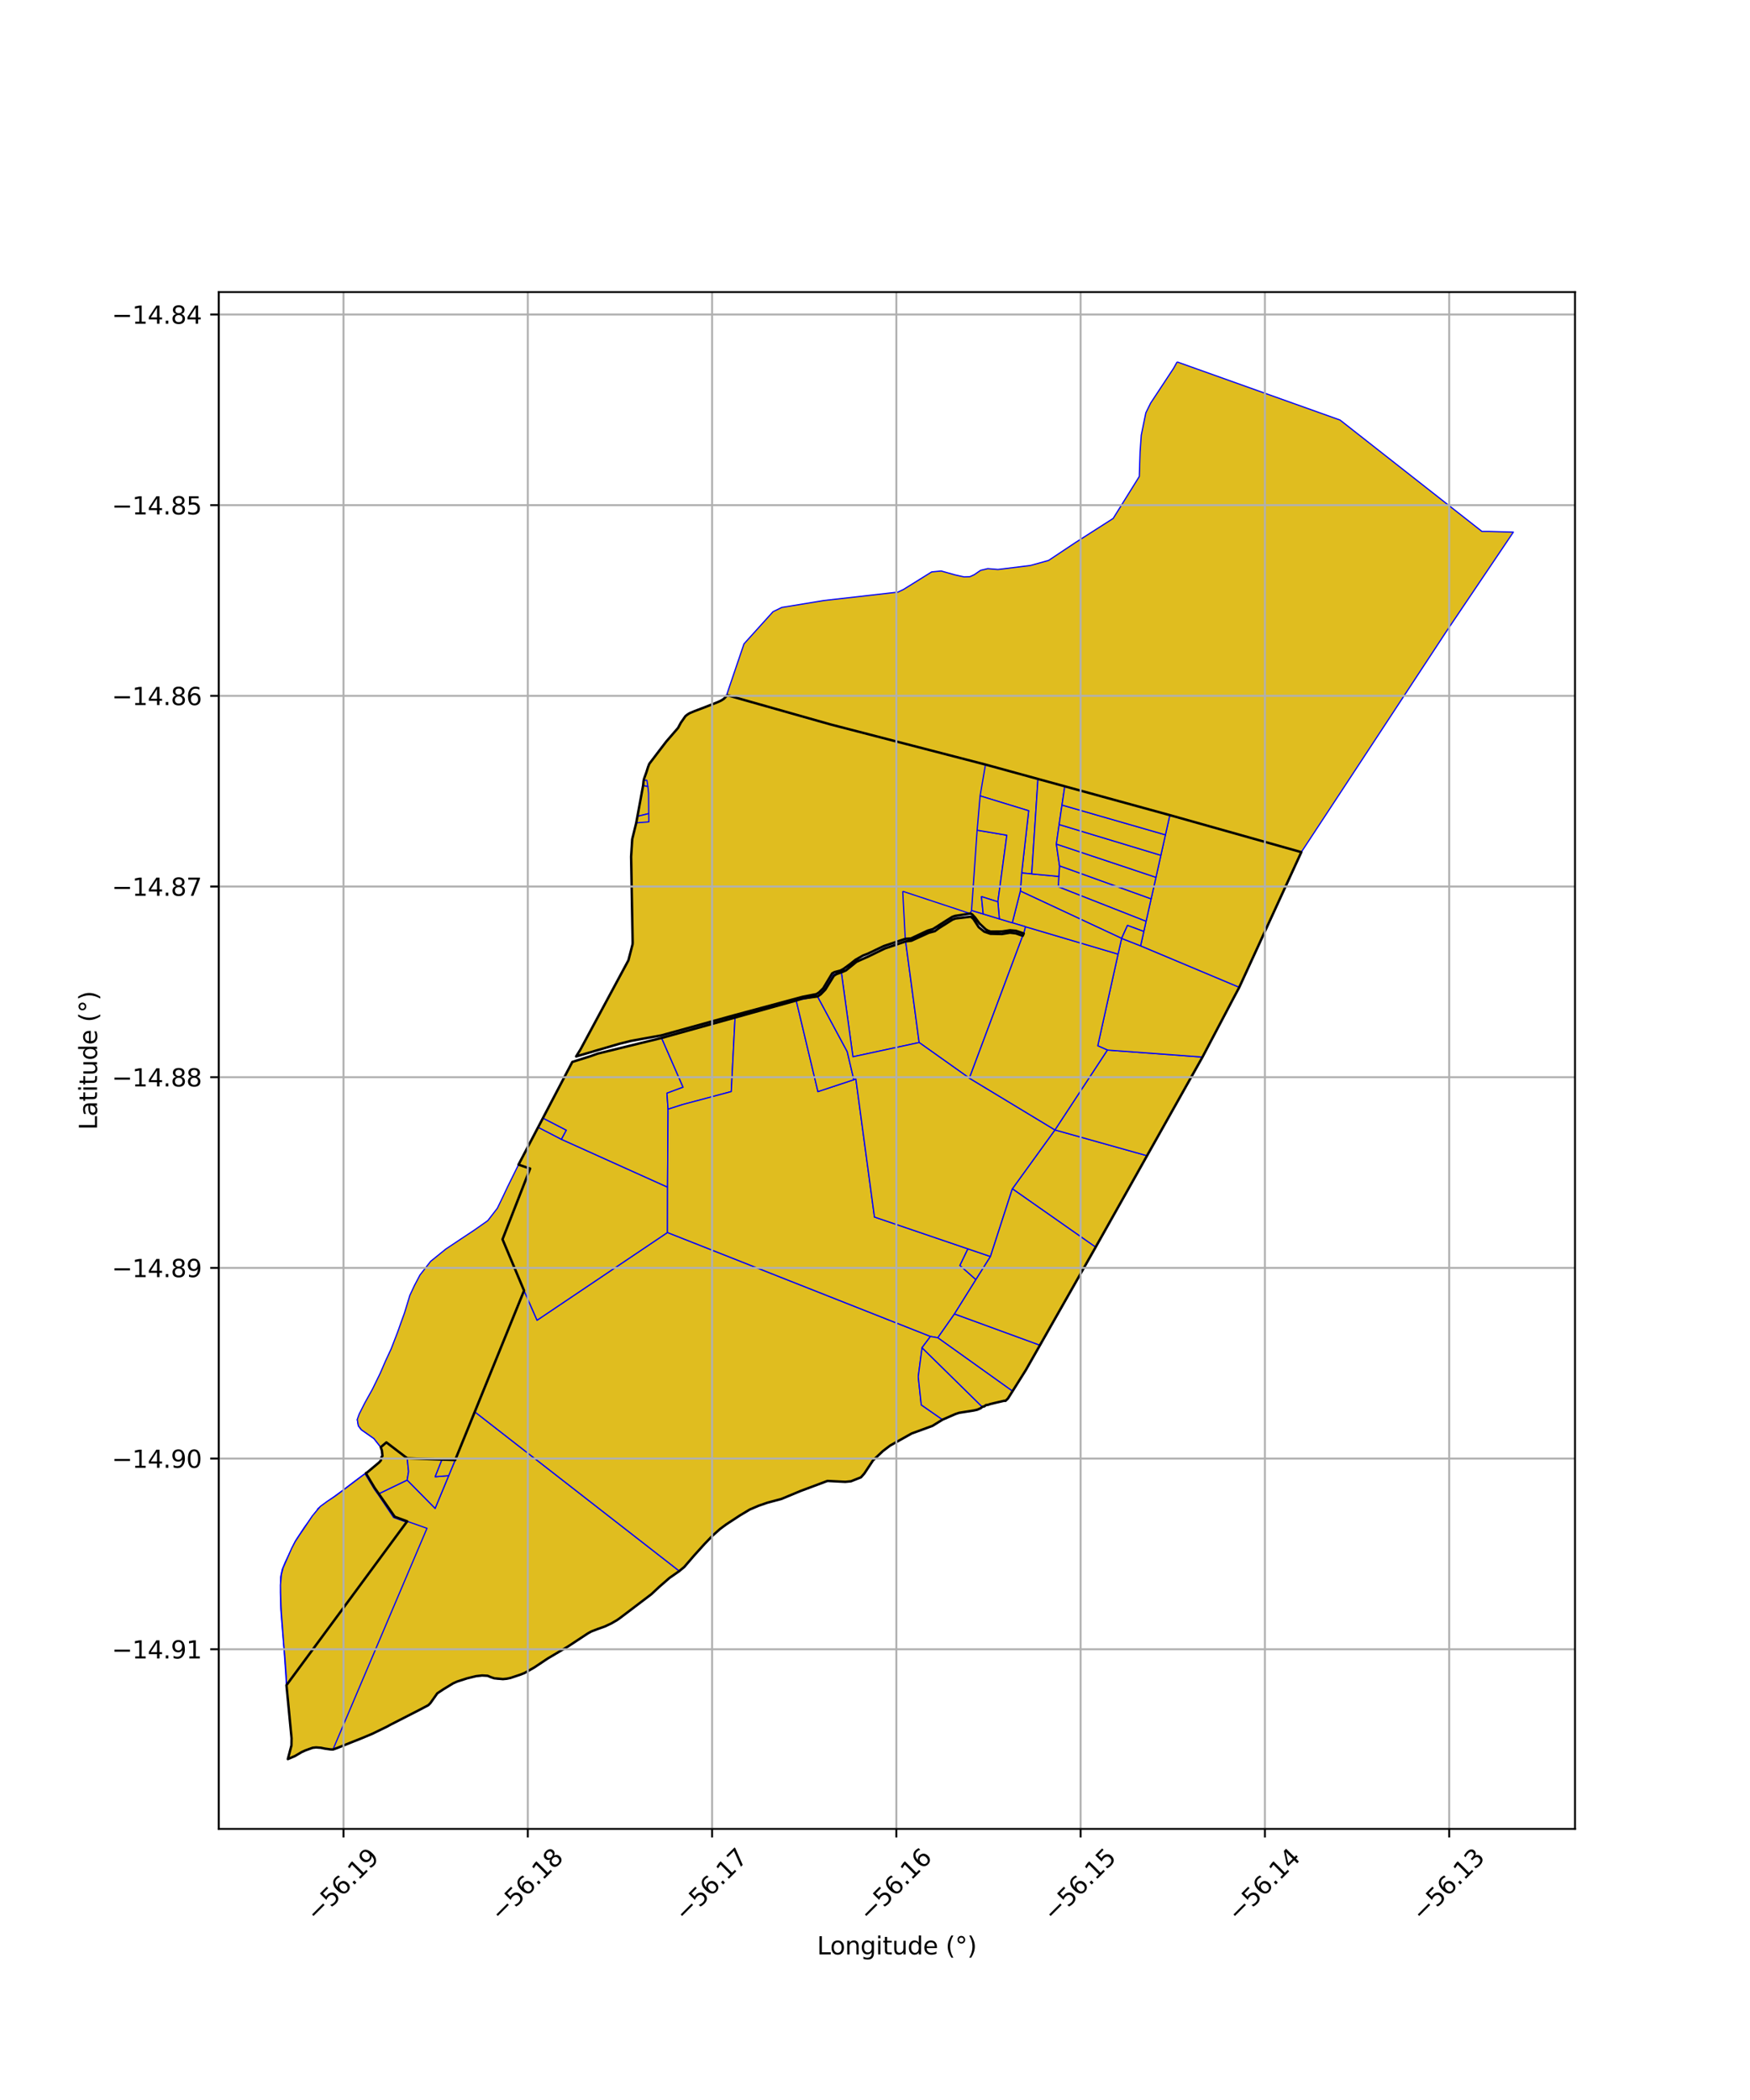<?xml version="1.0" encoding="utf-8" standalone="no"?>
<!DOCTYPE svg PUBLIC "-//W3C//DTD SVG 1.1//EN"
  "http://www.w3.org/Graphics/SVG/1.1/DTD/svg11.dtd">
<svg xmlns:xlink="http://www.w3.org/1999/xlink" width="720pt" height="864pt" viewBox="0 0 720 864" xmlns="http://www.w3.org/2000/svg" version="1.1">
 <defs>
  <style type="text/css">*{stroke-linejoin: round; stroke-linecap: butt}</style>
 </defs>
 <g id="figure_1">
  <g id="patch_1">
   <path d="M 0 864 
L 720 864 
L 720 0 
L 0 0 
z
" style="fill: #ffffff"/>
  </g>
  <g id="axes_1">
   <g id="patch_2">
    <path d="M 90 752.477 
L 648 752.477 
L 648 120.163 
L 90 120.163 
z
" style="fill: #ffffff"/>
   </g>
   <g id="PatchCollection_1">
    <path d="M 299.982 308.466 
L 298.994 337.155 
L 302.014 405.881 
L 270.891 407.254 
L 271.691 419.652 
L 272.077 425.988 
L 268.983 420.575 
L 259.413 423.077 
L 257.236 423.666 
L 257.303 426.394 
L 254.641 429.495 
L 237.035 434.651 
L 238.84 431.737 
L 258.249 395.853 
L 258.548 395.094 
L 260.233 388.59 
L 260.292 387.897 
L 259.66 352.452 
L 260.11 345.265 
L 267.033 344.071 
L 266.942 338.157 
L 266.89 334.736 
L 266.831 326.394 
L 266.549 323.635 
L 266.123 320.88 
L 266.003 320.296 
L 266.016 319.926 
L 299.982 308.466 
" clip-path="url(#p83b609014e)" style="fill: #e0bd1f; stroke: #0000ff; stroke-width: 0.5"/>
    <path d="M 259.413 423.077 
L 259.596 424.162 
L 259.565 428.261 
L 254.641 429.495 
L 257.303 426.394 
L 257.236 423.666 
L 259.413 423.077 
" clip-path="url(#p83b609014e)" style="fill: #e0bd1f; stroke: #0000ff; stroke-width: 0.5"/>
    <path d="M 268.983 420.575 
L 272.077 425.988 
L 259.565 428.261 
L 259.596 424.162 
L 259.413 423.077 
L 268.983 420.575 
" clip-path="url(#p83b609014e)" style="fill: #e0bd1f; stroke: #0000ff; stroke-width: 0.5"/>
    <path d="M 302.014 405.881 
L 302.389 417.612 
L 272.077 425.988 
L 271.691 419.652 
L 270.891 407.254 
L 302.014 405.881 
" clip-path="url(#p83b609014e)" style="fill: #e0bd1f; stroke: #0000ff; stroke-width: 0.5"/>
    <path d="M 343.067 356.872 
L 355.092 393.122 
L 351.954 394.896 
L 349.682 396.709 
L 347.064 398.614 
L 345.785 399.315 
L 343.376 399.939 
L 342.386 400.47 
L 338.722 406.563 
L 337.043 408.254 
L 335.912 409.004 
L 330.131 410.137 
L 319.803 362.81 
L 343.067 356.872 
" clip-path="url(#p83b609014e)" style="fill: #e0bd1f; stroke: #0000ff; stroke-width: 0.5"/>
    <path d="M 343.067 356.872 
L 371.414 366.704 
L 372.448 386.277 
L 364.975 388.707 
L 363.583 389.25 
L 356.92 392.429 
L 355.092 393.122 
L 343.067 356.872 
" clip-path="url(#p83b609014e)" style="fill: #e0bd1f; stroke: #0000ff; stroke-width: 0.5"/>
    <path d="M 341.782 298.073 
L 405.451 314.561 
L 403.244 327.453 
L 402.022 341.567 
L 399.723 374.584 
L 399.158 375.868 
L 371.414 366.704 
L 343.067 356.872 
L 341.782 298.073 
" clip-path="url(#p83b609014e)" style="fill: #e0bd1f; stroke: #0000ff; stroke-width: 0.5"/>
    <path d="M 335.731 296.441 
L 341.782 298.073 
L 343.067 356.872 
L 319.803 362.81 
L 298.994 337.155 
L 299.982 308.466 
L 335.731 296.441 
" clip-path="url(#p83b609014e)" style="fill: #e0bd1f; stroke: #0000ff; stroke-width: 0.5"/>
    <path d="M 266.942 338.157 
L 267.033 344.071 
L 260.11 345.265 
L 261.762 338.549 
L 266.942 338.157 
" clip-path="url(#p83b609014e)" style="fill: #e0bd1f; stroke: #0000ff; stroke-width: 0.5"/>
    <path d="M 266.016 319.926 
L 266.003 320.296 
L 266.123 320.88 
L 264.784 321.268 
L 265.011 320.31 
L 266.016 319.926 
" clip-path="url(#p83b609014e)" style="fill: #e0bd1f; stroke: #0000ff; stroke-width: 0.5"/>
    <path d="M 298.95 285.955 
L 335.731 296.441 
L 299.982 308.466 
L 266.016 319.926 
L 265.011 320.31 
L 265.54 318.963 
L 265.921 317.806 
L 266.273 316.677 
L 266.624 315.576 
L 267.149 314.241 
L 267.53 313.733 
L 268.282 312.741 
L 269.072 311.676 
L 269.769 310.636 
L 270.459 309.712 
L 271.173 308.753 
L 271.881 307.842 
L 272.633 306.884 
L 273.376 305.96 
L 274.113 305.103 
L 274.874 304.249 
L 275.676 303.353 
L 276.516 302.434 
L 277.333 301.516 
L 278.144 300.584 
L 278.974 299.481 
L 279.576 298.315 
L 280.13 297.326 
L 280.777 296.336 
L 281.419 295.347 
L 281.826 294.848 
L 282.017 294.626 
L 282.811 293.998 
L 283.696 293.447 
L 284.654 293 
L 285.686 292.601 
L 286.8 292.2 
L 287.834 291.793 
L 288.94 291.381 
L 289.976 290.987 
L 291.09 290.54 
L 292.2 290.124 
L 293.255 289.686 
L 294.316 289.287 
L 295.456 288.807 
L 296.681 288.232 
L 297.789 287.535 
L 298.811 286.465 
L 298.95 285.955 
" clip-path="url(#p83b609014e)" style="fill: #e0bd1f; stroke: #0000ff; stroke-width: 0.5"/>
    <path d="M 150.511 606.099 
L 154.055 612.031 
L 155.814 614.589 
L 162.404 624.03 
L 167.526 625.917 
L 117.857 693.325 
L 117.497 687.657 
L 116.941 679.581 
L 116.147 669.888 
L 115.547 662.056 
L 115.364 655.102 
L 115.465 648.818 
L 116.151 645.632 
L 117.413 642.644 
L 121.614 633.895 
L 125.272 628.318 
L 130.502 621.29 
L 130.818 620.658 
L 137.523 615.751 
L 141.044 613.171 
L 145.754 609.564 
L 149.022 607.124 
L 150.511 606.099 
" clip-path="url(#p83b609014e)" style="fill: #e0bd1f; stroke: #0000ff; stroke-width: 0.5"/>
    <path d="M 167.526 625.917 
L 175.674 628.793 
L 136.999 719.789 
L 135.918 719.748 
L 134.371 719.541 
L 133.593 719.416 
L 132.008 719.083 
L 130.032 718.939 
L 128.613 719.094 
L 127.515 719.482 
L 125.624 720.173 
L 124.548 720.722 
L 124.118 720.859 
L 121.319 722.504 
L 118.426 723.736 
L 119.913 718.089 
L 119.959 715.16 
L 117.857 693.325 
L 167.273 626.27 
L 167.526 625.917 
" clip-path="url(#p83b609014e)" style="fill: #e0bd1f; stroke: #0000ff; stroke-width: 0.5"/>
    <path d="M 298.95 285.955 
L 335.731 296.441 
L 341.782 298.073 
L 405.451 314.561 
L 427.048 320.484 
L 438.069 323.576 
L 481.299 335.37 
L 535.401 350.596 
L 509.876 406.202 
L 507.778 410.135 
L 494.74 434.906 
L 471.938 475.501 
L 450.779 513.125 
L 427.943 553.485 
L 422.086 563.634 
L 416.562 572.361 
L 414.713 575.371 
L 413.688 576.358 
L 413.199 576.308 
L 411.481 576.735 
L 409.726 577.112 
L 408.147 577.43 
L 407.264 577.713 
L 406.546 577.986 
L 405.598 578.11 
L 405.095 578.568 
L 404.128 578.829 
L 403.484 579.381 
L 402.38 579.899 
L 402.048 580.006 
L 400.67 580.311 
L 398.166 580.664 
L 394.59 581.276 
L 393.028 581.797 
L 391.082 582.619 
L 389.355 583.421 
L 387.79 584.092 
L 385.796 585.26 
L 384.469 586.145 
L 383.614 586.661 
L 379.366 588.254 
L 375.465 589.623 
L 375.105 589.769 
L 367.058 594.186 
L 366.22 594.752 
L 363.286 596.975 
L 359.18 600.85 
L 357.067 604.088 
L 355.608 606.254 
L 354.342 607.732 
L 354.222 607.817 
L 350.583 609.325 
L 350.111 609.442 
L 347.763 609.671 
L 340.43 609.298 
L 333.952 611.715 
L 329.211 613.5 
L 323.931 615.655 
L 321.505 616.712 
L 318.104 617.664 
L 315.728 618.255 
L 312.053 619.527 
L 308.467 621.068 
L 304.406 623.509 
L 298.798 627.181 
L 296.277 629.037 
L 293.156 631.827 
L 289.835 635.272 
L 285.564 640.001 
L 281.838 644.444 
L 281.505 644.717 
L 279.492 646.379 
L 275.468 649.193 
L 271.239 652.867 
L 268.046 655.861 
L 263.659 659.228 
L 262.562 660.027 
L 261.227 661.119 
L 259.31 662.599 
L 257.735 663.758 
L 256.408 664.758 
L 255.151 665.654 
L 253.931 666.521 
L 252.369 667.487 
L 251.503 667.931 
L 250.21 668.548 
L 248.864 669.171 
L 247.346 669.764 
L 245.855 670.245 
L 244.397 670.786 
L 243.29 671.235 
L 242.567 671.614 
L 241.862 672.028 
L 240.411 673.004 
L 239.823 673.429 
L 238.953 673.985 
L 237.728 674.807 
L 236.746 675.46 
L 235.023 676.554 
L 233.688 677.411 
L 232.612 678.045 
L 230.95 678.993 
L 229.129 680.152 
L 227.187 681.268 
L 225.323 682.364 
L 221.654 684.835 
L 219.871 686.014 
L 217.832 687.167 
L 215.787 688.328 
L 214.917 688.614 
L 214.134 688.984 
L 211.935 689.762 
L 210.071 690.344 
L 208.507 690.675 
L 206.904 690.828 
L 205.56 690.732 
L 204.76 690.745 
L 203.362 690.501 
L 201.934 690.024 
L 200.622 689.464 
L 199.339 689.335 
L 198.356 689.337 
L 195.849 689.623 
L 194.207 689.984 
L 192.193 690.514 
L 190.117 691.129 
L 188.057 691.843 
L 186.454 692.562 
L 183.953 694.162 
L 182.417 695.023 
L 181.25 695.753 
L 179.915 696.688 
L 179.178 697.747 
L 178.325 698.902 
L 177.409 700.105 
L 177.081 700.699 
L 176.236 701.554 
L 174.138 702.72 
L 172.216 703.681 
L 169.183 705.21 
L 165.651 707.047 
L 162.006 708.908 
L 160.544 709.652 
L 159.358 710.318 
L 157.347 711.316 
L 153.693 713.103 
L 153.203 713.321 
L 151.743 713.951 
L 149.791 714.77 
L 149.29 714.967 
L 145.158 716.577 
L 143.534 717.198 
L 141.308 718.078 
L 138.711 719.19 
L 137.904 719.528 
L 136.999 719.789 
L 135.918 719.748 
L 134.371 719.541 
L 133.593 719.416 
L 132.008 719.083 
L 130.032 718.939 
L 128.613 719.094 
L 127.515 719.482 
L 125.624 720.173 
L 124.548 720.722 
L 124.118 720.859 
L 121.319 722.504 
L 118.426 723.736 
L 119.913 718.089 
L 119.959 715.16 
L 117.857 693.325 
L 167.273 626.27 
L 167.526 625.917 
L 162.404 624.03 
L 155.814 614.589 
L 154.055 612.031 
L 150.511 606.099 
L 151.103 605.764 
L 152.259 604.818 
L 152.796 604.448 
L 153.333 604.001 
L 154.957 602.682 
L 156.006 601.658 
L 156.686 600.869 
L 156.989 599.381 
L 157.368 599.045 
L 157.103 596.757 
L 156.656 595.419 
L 158.967 593.441 
L 167.53 599.976 
L 181.863 600.508 
L 187.267 600.693 
L 215.612 530.99 
L 206.75 509.893 
L 218.1 480.793 
L 213.334 479.169 
L 221.4 463.782 
L 223.44 460.04 
L 235.468 436.913 
L 243.012 434.531 
L 245.891 433.494 
L 272.201 427.052 
L 302.42 418.68 
L 327.594 411.643 
L 330.275 410.767 
L 336.388 409.963 
L 337.681 409.085 
L 339.566 407.154 
L 343.096 401.447 
L 344.13 400.782 
L 346.156 400.061 
L 348.026 399.267 
L 350.244 397.518 
L 352.419 395.694 
L 357.505 393.419 
L 363.99 390.259 
L 365.717 389.677 
L 372.608 387.33 
L 374.985 387.036 
L 382.154 383.765 
L 384.61 383.113 
L 386.301 381.878 
L 391.907 378.345 
L 393.129 377.892 
L 399.426 377.151 
L 400.487 378.082 
L 402.673 381.47 
L 404.946 383.301 
L 407.473 384.177 
L 412.176 384.288 
L 415.528 383.743 
L 417.914 384.009 
L 420.779 385.003 
L 421.196 384.053 
L 417.982 382.961 
L 415.53 382.752 
L 412.283 383.235 
L 407.549 383.283 
L 406.403 382.86 
L 405.554 382.364 
L 403.006 379.977 
L 401.241 377.576 
L 399.94 376.16 
L 399.19 375.876 
L 392.922 376.829 
L 391.772 377.232 
L 389.31 378.764 
L 385.562 381.231 
L 383.868 382.233 
L 381.636 382.902 
L 374.815 386.099 
L 372.448 386.277 
L 364.975 388.707 
L 363.583 389.25 
L 356.92 392.429 
L 355.092 393.122 
L 351.954 394.896 
L 349.682 396.709 
L 347.064 398.614 
L 345.785 399.315 
L 343.376 399.939 
L 342.386 400.47 
L 338.722 406.563 
L 337.043 408.254 
L 335.912 409.004 
L 330.131 410.137 
L 302.389 417.612 
L 272.077 425.988 
L 259.565 428.261 
L 254.641 429.495 
L 237.035 434.651 
L 238.84 431.737 
L 258.249 395.853 
L 258.548 395.094 
L 260.233 388.59 
L 260.292 387.897 
L 259.66 352.452 
L 260.11 345.265 
L 261.762 338.549 
L 262.256 335.882 
L 264.594 323.158 
L 264.784 321.268 
L 265.011 320.31 
L 265.54 318.963 
L 265.921 317.806 
L 266.273 316.677 
L 266.624 315.576 
L 267.149 314.241 
L 267.53 313.733 
L 268.282 312.741 
L 269.072 311.676 
L 269.769 310.636 
L 270.459 309.712 
L 271.173 308.753 
L 271.881 307.842 
L 272.633 306.884 
L 273.376 305.96 
L 274.113 305.103 
L 274.874 304.249 
L 275.676 303.353 
L 276.516 302.434 
L 277.333 301.516 
L 278.144 300.584 
L 278.974 299.481 
L 279.576 298.315 
L 280.13 297.326 
L 280.777 296.336 
L 281.419 295.347 
L 281.826 294.848 
L 282.017 294.626 
L 282.811 293.998 
L 283.696 293.447 
L 284.654 293 
L 285.686 292.601 
L 286.8 292.2 
L 287.834 291.793 
L 288.94 291.381 
L 289.976 290.987 
L 291.09 290.54 
L 292.2 290.124 
L 293.255 289.686 
L 294.316 289.287 
L 295.456 288.807 
L 296.681 288.232 
L 297.789 287.535 
L 298.811 286.465 
L 298.95 285.955 
" clip-path="url(#p83b609014e)" style="fill: #e0bd1f; stroke: #0000ff; stroke-width: 0.5"/>
    <path d="M 150.187 606.339 
L 154.039 612.75 
L 155.603 614.927 
L 161.938 624.352 
L 167.273 626.27 
L 117.857 693.325 
L 117.771 689.651 
L 117.242 682.216 
L 116.73 676.325 
L 116.113 668.093 
L 115.812 664.32 
L 115.608 660.57 
L 115.467 655.837 
L 115.395 652.082 
L 115.783 647.765 
L 116.469 645.078 
L 118.849 639.646 
L 120.018 636.978 
L 121.357 634.437 
L 122.96 631.951 
L 125.607 628.05 
L 128.507 623.683 
L 131.786 619.787 
L 134.634 617.695 
L 137.742 615.659 
L 140.152 613.886 
L 148.049 607.915 
L 150.187 606.339 
" clip-path="url(#p83b609014e)" style="fill: #e0bd1f; stroke: #0000ff; stroke-width: 0.5"/>
    <path d="M 195.458 580.958 
L 279.492 646.379 
L 275.468 649.193 
L 271.239 652.867 
L 268.046 655.861 
L 263.659 659.228 
L 262.562 660.027 
L 261.227 661.119 
L 259.31 662.599 
L 257.735 663.758 
L 256.408 664.758 
L 255.151 665.654 
L 253.931 666.521 
L 252.369 667.487 
L 251.503 667.931 
L 250.21 668.548 
L 248.864 669.171 
L 247.346 669.764 
L 245.855 670.245 
L 244.397 670.786 
L 243.29 671.235 
L 242.567 671.614 
L 241.862 672.028 
L 240.411 673.004 
L 239.823 673.429 
L 238.953 673.985 
L 237.728 674.807 
L 236.746 675.46 
L 235.023 676.554 
L 233.688 677.411 
L 232.612 678.045 
L 230.95 678.993 
L 229.129 680.152 
L 227.187 681.268 
L 225.323 682.364 
L 221.654 684.835 
L 219.871 686.014 
L 217.832 687.167 
L 215.787 688.328 
L 214.917 688.614 
L 214.134 688.984 
L 211.935 689.762 
L 210.071 690.344 
L 208.507 690.675 
L 206.904 690.828 
L 205.56 690.732 
L 204.76 690.745 
L 203.362 690.501 
L 201.934 690.024 
L 200.622 689.464 
L 199.339 689.335 
L 198.356 689.337 
L 195.849 689.623 
L 194.207 689.984 
L 192.193 690.514 
L 190.117 691.129 
L 188.057 691.843 
L 186.454 692.562 
L 183.953 694.162 
L 182.417 695.023 
L 181.25 695.753 
L 179.915 696.688 
L 179.178 697.747 
L 178.325 698.902 
L 177.409 700.105 
L 177.081 700.699 
L 176.236 701.554 
L 174.138 702.72 
L 172.216 703.681 
L 169.183 705.21 
L 165.651 707.047 
L 162.006 708.908 
L 160.544 709.652 
L 159.358 710.318 
L 157.347 711.316 
L 153.693 713.103 
L 153.203 713.321 
L 151.743 713.951 
L 149.791 714.77 
L 149.29 714.967 
L 145.158 716.577 
L 143.534 717.198 
L 141.308 718.078 
L 138.711 719.19 
L 137.904 719.528 
L 136.999 719.789 
L 175.674 628.793 
L 167.526 625.917 
L 162.404 624.03 
L 155.814 614.589 
L 167.519 608.937 
L 179.024 620.593 
L 184.607 607.117 
L 187.267 600.693 
L 195.458 580.958 
" clip-path="url(#p83b609014e)" style="fill: #e0bd1f; stroke: #0000ff; stroke-width: 0.5"/>
    <path d="M 147.005 583.981 
L 155.818 591.024 
L 158.967 593.441 
L 156.656 595.419 
L 153.851 591.865 
L 148.67 588.23 
L 147.443 586.624 
L 146.99 584.024 
L 147.005 583.981 
" clip-path="url(#p83b609014e)" style="fill: #e0bd1f; stroke: #0000ff; stroke-width: 0.5"/>
    <path d="M 213.334 479.169 
L 218.1 480.793 
L 206.75 509.893 
L 215.612 530.99 
L 187.267 600.693 
L 181.863 600.508 
L 167.53 599.976 
L 158.967 593.441 
L 156.656 595.419 
L 153.851 591.865 
L 148.67 588.23 
L 147.443 586.624 
L 146.99 584.024 
L 147.306 583.074 
L 147.792 581.751 
L 150.1 577.19 
L 153.238 571.535 
L 156.397 565.063 
L 158.607 559.964 
L 160.942 554.932 
L 163.596 548.061 
L 165.049 543.952 
L 166.424 540.177 
L 168.633 532.914 
L 170.529 528.859 
L 172.788 524.57 
L 177.171 518.95 
L 183.413 513.892 
L 189.519 509.823 
L 195.121 506.108 
L 200.683 502.207 
L 204.623 497.106 
L 207.001 492.183 
L 208.909 488.143 
L 213.334 479.169 
" clip-path="url(#p83b609014e)" style="fill: #e0bd1f; stroke: #0000ff; stroke-width: 0.5"/>
    <path d="M 158.967 593.441 
L 167.53 599.976 
L 168.101 605.459 
L 167.519 608.937 
L 155.814 614.589 
L 154.055 612.031 
L 150.511 606.099 
L 151.103 605.764 
L 151.56 605.345 
L 152.259 604.818 
L 152.796 604.448 
L 153.333 604.001 
L 154.957 602.682 
L 156.006 601.658 
L 156.686 600.869 
L 156.989 599.381 
L 157.368 599.045 
L 157.103 596.757 
L 156.656 595.419 
L 158.967 593.441 
" clip-path="url(#p83b609014e)" style="fill: #e0bd1f; stroke: #0000ff; stroke-width: 0.5"/>
    <path d="M 167.53 599.976 
L 181.863 600.508 
L 179.05 607.575 
L 184.607 607.117 
L 179.024 620.593 
L 167.519 608.937 
L 168.101 605.459 
L 167.53 599.976 
" clip-path="url(#p83b609014e)" style="fill: #e0bd1f; stroke: #0000ff; stroke-width: 0.5"/>
    <path d="M 181.863 600.508 
L 187.267 600.693 
L 184.607 607.117 
L 179.05 607.575 
L 181.863 600.508 
" clip-path="url(#p83b609014e)" style="fill: #e0bd1f; stroke: #0000ff; stroke-width: 0.5"/>
    <path d="M 266.123 320.88 
L 266.549 323.635 
L 264.594 323.158 
L 264.784 321.268 
L 266.123 320.88 
" clip-path="url(#p83b609014e)" style="fill: #e0bd1f; stroke: #0000ff; stroke-width: 0.5"/>
    <path d="M 264.594 323.158 
L 266.549 323.635 
L 266.831 326.394 
L 266.89 334.736 
L 262.256 335.882 
L 264.594 323.158 
" clip-path="url(#p83b609014e)" style="fill: #e0bd1f; stroke: #0000ff; stroke-width: 0.5"/>
    <path d="M 266.89 334.736 
L 266.942 338.157 
L 261.762 338.549 
L 262.256 335.882 
L 266.89 334.736 
" clip-path="url(#p83b609014e)" style="fill: #e0bd1f; stroke: #0000ff; stroke-width: 0.5"/>
    <path d="M 274.608 507.089 
L 382.824 549.851 
L 379.353 554.483 
L 377.799 566.432 
L 379.035 578.012 
L 387.79 584.092 
L 385.796 585.26 
L 384.469 586.145 
L 383.614 586.661 
L 379.366 588.254 
L 375.465 589.623 
L 375.105 589.769 
L 367.058 594.186 
L 366.22 594.752 
L 363.286 596.975 
L 359.18 600.85 
L 357.067 604.088 
L 355.608 606.254 
L 354.342 607.732 
L 354.222 607.817 
L 350.583 609.325 
L 350.111 609.442 
L 347.763 609.671 
L 340.43 609.298 
L 333.952 611.715 
L 329.211 613.5 
L 323.931 615.655 
L 321.505 616.712 
L 318.104 617.664 
L 315.728 618.255 
L 312.053 619.527 
L 308.467 621.068 
L 304.406 623.509 
L 298.798 627.181 
L 296.277 629.037 
L 293.156 631.827 
L 289.835 635.272 
L 285.564 640.001 
L 281.838 644.444 
L 281.505 644.717 
L 279.492 646.379 
L 195.458 580.958 
L 215.612 530.99 
L 220.962 543.18 
L 274.608 507.089 
" clip-path="url(#p83b609014e)" style="fill: #e0bd1f; stroke: #0000ff; stroke-width: 0.5"/>
    <path d="M 221.4 463.782 
L 230.997 468.753 
L 274.638 488.42 
L 274.608 507.089 
L 220.962 543.18 
L 215.612 530.99 
L 206.75 509.893 
L 218.1 480.793 
L 213.334 479.169 
L 221.4 463.782 
" clip-path="url(#p83b609014e)" style="fill: #e0bd1f; stroke: #0000ff; stroke-width: 0.5"/>
    <path d="M 223.44 460.04 
L 233.021 464.991 
L 230.997 468.753 
L 221.4 463.782 
L 223.44 460.04 
" clip-path="url(#p83b609014e)" style="fill: #e0bd1f; stroke: #0000ff; stroke-width: 0.5"/>
    <path d="M 272.201 427.052 
L 281.04 447.307 
L 274.396 449.77 
L 274.863 456.36 
L 274.638 488.42 
L 230.997 468.753 
L 233.021 464.991 
L 223.44 460.04 
L 235.468 436.913 
L 243.012 434.531 
L 245.891 433.494 
L 272.201 427.052 
" clip-path="url(#p83b609014e)" style="fill: #e0bd1f; stroke: #0000ff; stroke-width: 0.5"/>
    <path d="M 302.42 418.68 
L 300.87 449.103 
L 280.895 454.429 
L 274.863 456.36 
L 274.396 449.77 
L 281.04 447.307 
L 272.201 427.052 
L 302.42 418.68 
" clip-path="url(#p83b609014e)" style="fill: #e0bd1f; stroke: #0000ff; stroke-width: 0.5"/>
    <path d="M 327.594 411.643 
L 336.517 449.112 
L 351.293 444.219 
L 352.131 443.934 
L 359.782 500.719 
L 398.234 513.816 
L 394.953 520.647 
L 401.523 526.47 
L 392.701 540.591 
L 385.842 550.406 
L 382.824 549.851 
L 274.608 507.089 
L 274.638 488.42 
L 274.863 456.36 
L 280.895 454.429 
L 300.87 449.103 
L 302.42 418.68 
L 327.594 411.643 
" clip-path="url(#p83b609014e)" style="fill: #e0bd1f; stroke: #0000ff; stroke-width: 0.5"/>
    <path d="M 336.346 409.948 
L 348.567 432.657 
L 351.293 444.219 
L 336.517 449.112 
L 327.594 411.643 
L 336.346 409.948 
" clip-path="url(#p83b609014e)" style="fill: #e0bd1f; stroke: #0000ff; stroke-width: 0.5"/>
    <path d="M 372.608 387.33 
L 378.168 428.924 
L 350.916 434.788 
L 346.156 400.061 
L 348.026 399.267 
L 350.244 397.518 
L 352.419 395.694 
L 357.505 393.419 
L 363.99 390.259 
L 365.717 389.677 
L 372.608 387.33 
" clip-path="url(#p83b609014e)" style="fill: #e0bd1f; stroke: #0000ff; stroke-width: 0.5"/>
    <path d="M 399.426 377.151 
L 400.487 378.082 
L 402.673 381.47 
L 404.946 383.301 
L 407.473 384.177 
L 412.176 384.288 
L 415.528 383.743 
L 417.914 384.009 
L 420.779 385.003 
L 398.83 443.594 
L 378.168 428.924 
L 372.608 387.33 
L 374.985 387.036 
L 382.154 383.765 
L 384.61 383.113 
L 386.301 381.878 
L 391.907 378.345 
L 393.129 377.892 
L 399.426 377.151 
" clip-path="url(#p83b609014e)" style="fill: #e0bd1f; stroke: #0000ff; stroke-width: 0.5"/>
    <path d="M 398.234 513.816 
L 407.502 516.971 
L 401.523 526.47 
L 394.953 520.647 
L 398.234 513.816 
" clip-path="url(#p83b609014e)" style="fill: #e0bd1f; stroke: #0000ff; stroke-width: 0.5"/>
    <path d="M 405.451 314.561 
L 427.048 320.484 
L 424.483 359.548 
L 420.345 359.16 
L 423.23 333.572 
L 403.244 327.453 
L 405.451 314.561 
" clip-path="url(#p83b609014e)" style="fill: #e0bd1f; stroke: #0000ff; stroke-width: 0.5"/>
    <path d="M 434.034 464.882 
L 471.938 475.501 
L 450.779 513.125 
L 416.51 489.108 
L 434.034 464.882 
" clip-path="url(#p83b609014e)" style="fill: #e0bd1f; stroke: #0000ff; stroke-width: 0.5"/>
    <path d="M 455.612 432.025 
L 494.74 434.906 
L 471.938 475.501 
L 434.034 464.882 
L 455.612 432.025 
" clip-path="url(#p83b609014e)" style="fill: #e0bd1f; stroke: #0000ff; stroke-width: 0.5"/>
    <path d="M 461.465 386.084 
L 469.272 389.147 
L 509.876 406.202 
L 507.778 410.135 
L 494.74 434.906 
L 455.612 432.025 
L 451.642 430.271 
L 460.001 392.558 
L 461.465 386.084 
" clip-path="url(#p83b609014e)" style="fill: #e0bd1f; stroke: #0000ff; stroke-width: 0.5"/>
    <path d="M 481.299 335.37 
L 535.401 350.596 
L 509.876 406.202 
L 469.272 389.147 
L 470.597 383.24 
L 471.519 379.067 
L 473.604 369.807 
L 475.59 360.955 
L 477.607 351.897 
L 479.49 343.478 
L 481.299 335.37 
" clip-path="url(#p83b609014e)" style="fill: #e0bd1f; stroke: #0000ff; stroke-width: 0.5"/>
    <path d="M 346.156 400.061 
L 350.916 434.788 
L 378.168 428.924 
L 398.83 443.594 
L 434.034 464.882 
L 416.51 489.108 
L 407.502 516.971 
L 359.782 500.719 
L 352.131 443.934 
L 351.293 444.219 
L 348.567 432.657 
L 336.346 409.948 
L 339.124 407.25 
L 342.898 400.956 
L 346.156 400.061 
" clip-path="url(#p83b609014e)" style="fill: #e0bd1f; stroke: #0000ff; stroke-width: 0.5"/>
    <path d="M 435.923 356.227 
L 473.604 369.807 
L 471.519 379.067 
L 435.422 364.863 
L 435.609 360.592 
L 435.923 356.227 
" clip-path="url(#p83b609014e)" style="fill: #e0bd1f; stroke: #0000ff; stroke-width: 0.5"/>
    <path d="M 421.886 381.276 
L 460.001 392.558 
L 451.642 430.271 
L 455.612 432.025 
L 434.034 464.882 
L 398.83 443.594 
L 420.779 385.003 
L 421.196 384.053 
L 421.886 381.276 
" clip-path="url(#p83b609014e)" style="fill: #e0bd1f; stroke: #0000ff; stroke-width: 0.5"/>
    <path d="M 379.353 554.483 
L 404.128 578.829 
L 403.484 579.381 
L 402.38 579.899 
L 402.048 580.006 
L 400.67 580.311 
L 398.166 580.664 
L 394.59 581.276 
L 392.758 582.067 
L 391.082 582.619 
L 389.18 583.673 
L 387.79 584.092 
L 379.035 578.012 
L 377.799 566.432 
L 379.353 554.483 
" clip-path="url(#p83b609014e)" style="fill: #e0bd1f; stroke: #0000ff; stroke-width: 0.5"/>
    <path d="M 392.701 540.591 
L 427.943 553.485 
L 422.086 563.634 
L 416.562 572.361 
L 385.842 550.406 
L 392.701 540.591 
" clip-path="url(#p83b609014e)" style="fill: #e0bd1f; stroke: #0000ff; stroke-width: 0.5"/>
    <path d="M 420.345 359.16 
L 424.483 359.548 
L 435.609 360.592 
L 435.422 364.863 
L 471.519 379.067 
L 470.597 383.24 
L 463.885 380.74 
L 461.465 386.084 
L 419.801 366.608 
L 420.345 359.16 
" clip-path="url(#p83b609014e)" style="fill: #e0bd1f; stroke: #0000ff; stroke-width: 0.5"/>
    <path d="M 419.801 366.608 
L 461.465 386.084 
L 460.001 392.558 
L 421.886 381.276 
L 416.478 379.666 
L 419.801 366.608 
" clip-path="url(#p83b609014e)" style="fill: #e0bd1f; stroke: #0000ff; stroke-width: 0.5"/>
    <path d="M 371.414 366.704 
L 399.158 375.868 
L 399.723 374.584 
L 404.526 376.038 
L 411.163 378.051 
L 416.478 379.666 
L 421.886 381.276 
L 421.196 384.053 
L 417.982 382.961 
L 415.53 382.752 
L 412.283 383.235 
L 407.549 383.283 
L 406.403 382.86 
L 405.554 382.364 
L 403.006 379.977 
L 401.241 377.576 
L 399.94 376.16 
L 399.19 375.876 
L 392.922 376.829 
L 391.772 377.232 
L 389.31 378.764 
L 385.562 381.231 
L 383.868 382.233 
L 381.636 382.902 
L 374.815 386.099 
L 372.448 386.277 
L 371.414 366.704 
" clip-path="url(#p83b609014e)" style="fill: #e0bd1f; stroke: #0000ff; stroke-width: 0.5"/>
    <path d="M 382.824 549.851 
L 385.842 550.406 
L 416.562 572.361 
L 414.713 575.371 
L 413.688 576.358 
L 413.199 576.308 
L 411.481 576.735 
L 409.726 577.112 
L 408.147 577.43 
L 407.264 577.713 
L 406.546 577.986 
L 405.598 578.11 
L 405.095 578.568 
L 404.128 578.829 
L 379.353 554.483 
L 382.824 549.851 
" clip-path="url(#p83b609014e)" style="fill: #e0bd1f; stroke: #0000ff; stroke-width: 0.5"/>
    <path d="M 416.51 489.108 
L 450.779 513.125 
L 427.943 553.485 
L 392.701 540.591 
L 401.523 526.47 
L 407.502 516.971 
L 416.51 489.108 
" clip-path="url(#p83b609014e)" style="fill: #e0bd1f; stroke: #0000ff; stroke-width: 0.5"/>
    <path d="M 402.022 341.567 
L 414.237 343.627 
L 410.552 371.036 
L 403.802 368.89 
L 404.526 376.038 
L 399.723 374.584 
L 402.022 341.567 
" clip-path="url(#p83b609014e)" style="fill: #e0bd1f; stroke: #0000ff; stroke-width: 0.5"/>
    <path d="M 403.244 327.453 
L 423.23 333.572 
L 420.345 359.16 
L 419.801 366.608 
L 416.478 379.666 
L 411.163 378.051 
L 410.552 371.036 
L 414.237 343.627 
L 402.022 341.567 
L 403.244 327.453 
" clip-path="url(#p83b609014e)" style="fill: #e0bd1f; stroke: #0000ff; stroke-width: 0.5"/>
    <path d="M 403.802 368.89 
L 410.552 371.036 
L 411.163 378.051 
L 404.526 376.038 
L 403.802 368.89 
" clip-path="url(#p83b609014e)" style="fill: #e0bd1f; stroke: #0000ff; stroke-width: 0.5"/>
    <path d="M 427.048 320.484 
L 438.069 323.576 
L 436.932 331.225 
L 435.763 339.231 
L 434.613 347.277 
L 435.923 356.227 
L 435.609 360.592 
L 424.483 359.548 
L 427.048 320.484 
" clip-path="url(#p83b609014e)" style="fill: #e0bd1f; stroke: #0000ff; stroke-width: 0.5"/>
    <path d="M 434.613 347.277 
L 475.59 360.955 
L 473.604 369.807 
L 435.923 356.227 
L 434.613 347.277 
" clip-path="url(#p83b609014e)" style="fill: #e0bd1f; stroke: #0000ff; stroke-width: 0.5"/>
    <path d="M 435.763 339.231 
L 477.607 351.897 
L 475.59 360.955 
L 434.613 347.277 
L 435.763 339.231 
" clip-path="url(#p83b609014e)" style="fill: #e0bd1f; stroke: #0000ff; stroke-width: 0.5"/>
    <path d="M 436.932 331.225 
L 479.49 343.478 
L 477.607 351.897 
L 435.763 339.231 
L 436.932 331.225 
" clip-path="url(#p83b609014e)" style="fill: #e0bd1f; stroke: #0000ff; stroke-width: 0.5"/>
    <path d="M 438.069 323.576 
L 481.299 335.37 
L 479.49 343.478 
L 436.932 331.225 
L 438.069 323.576 
" clip-path="url(#p83b609014e)" style="fill: #e0bd1f; stroke: #0000ff; stroke-width: 0.5"/>
    <path d="M 463.885 380.74 
L 470.597 383.24 
L 469.272 389.147 
L 461.465 386.084 
L 463.885 380.74 
" clip-path="url(#p83b609014e)" style="fill: #e0bd1f; stroke: #0000ff; stroke-width: 0.5"/>
    <path d="M 484.302 148.904 
L 551.348 172.823 
L 609.722 218.649 
L 612.586 218.649 
L 622.636 218.934 
L 594.898 260.064 
L 535.401 350.596 
L 481.299 335.37 
L 438.069 323.576 
L 427.048 320.484 
L 405.451 314.561 
L 341.782 298.073 
L 335.731 296.441 
L 298.95 285.955 
L 306.093 264.906 
L 318.051 251.663 
L 321.646 249.916 
L 338.905 247.078 
L 369.432 243.607 
L 371.698 242.526 
L 383.317 235.3 
L 387.234 234.923 
L 392.893 236.516 
L 396.62 237.34 
L 399.042 237.259 
L 400.801 236.459 
L 403.431 234.664 
L 406.399 233.945 
L 410.583 234.293 
L 423.87 232.67 
L 431.399 230.584 
L 442.568 223.155 
L 457.992 213.295 
L 468.737 196.042 
L 469.057 185.937 
L 469.548 179.018 
L 471.437 169.831 
L 473.414 165.83 
L 482.851 151.515 
L 484.302 148.904 
" clip-path="url(#p83b609014e)" style="fill: #e0bd1f; stroke: #0000ff; stroke-width: 0.5"/>
   </g>
   <g id="PatchCollection_2">
    <path d="M 298.95 285.955 
L 341.782 298.073 
L 405.451 314.561 
L 481.299 335.37 
L 535.401 350.596 
L 509.876 406.202 
L 507.778 410.135 
L 494.74 434.906 
L 450.779 513.125 
L 422.086 563.634 
L 414.713 575.371 
L 413.688 576.358 
L 413.199 576.308 
L 409.726 577.112 
L 407.264 577.713 
L 406.546 577.986 
L 405.598 578.11 
L 405.095 578.568 
L 404.128 578.829 
L 403.484 579.381 
L 402.048 580.006 
L 400.67 580.311 
L 394.59 581.276 
L 393.028 581.797 
L 387.79 584.092 
L 383.614 586.661 
L 375.105 589.769 
L 366.22 594.752 
L 363.286 596.975 
L 359.18 600.85 
L 355.608 606.254 
L 354.222 607.817 
L 350.111 609.442 
L 347.763 609.671 
L 340.43 609.298 
L 329.211 613.5 
L 321.505 616.712 
L 315.728 618.255 
L 312.053 619.527 
L 308.467 621.068 
L 304.406 623.509 
L 298.798 627.181 
L 296.277 629.037 
L 293.156 631.827 
L 289.835 635.272 
L 285.564 640.001 
L 281.505 644.717 
L 279.492 646.379 
L 275.468 649.193 
L 271.239 652.867 
L 268.046 655.861 
L 255.151 665.654 
L 253.931 666.521 
L 251.503 667.931 
L 248.864 669.171 
L 245.855 670.245 
L 243.29 671.235 
L 241.862 672.028 
L 233.688 677.411 
L 225.323 682.364 
L 219.871 686.014 
L 215.787 688.328 
L 214.134 688.984 
L 210.071 690.344 
L 208.507 690.675 
L 206.904 690.828 
L 203.362 690.501 
L 201.934 690.024 
L 200.622 689.464 
L 198.356 689.337 
L 195.849 689.623 
L 192.193 690.514 
L 188.057 691.843 
L 186.454 692.562 
L 182.417 695.023 
L 179.915 696.688 
L 177.081 700.699 
L 176.236 701.554 
L 172.216 703.681 
L 160.544 709.652 
L 159.358 710.318 
L 153.203 713.321 
L 149.29 714.967 
L 138.711 719.19 
L 136.999 719.789 
L 135.918 719.748 
L 133.593 719.416 
L 132.008 719.083 
L 130.032 718.939 
L 128.613 719.094 
L 125.624 720.173 
L 124.118 720.859 
L 121.319 722.504 
L 118.426 723.736 
L 119.913 718.089 
L 119.959 715.16 
L 117.857 693.325 
L 167.526 625.917 
L 162.404 624.03 
L 154.055 612.031 
L 150.511 606.099 
L 151.103 605.764 
L 156.006 601.658 
L 156.686 600.869 
L 156.989 599.381 
L 157.368 599.045 
L 157.103 596.757 
L 156.656 595.419 
L 158.967 593.441 
L 167.53 599.976 
L 187.267 600.693 
L 215.612 530.99 
L 206.75 509.893 
L 218.1 480.793 
L 213.334 479.169 
L 235.468 436.913 
L 243.012 434.531 
L 245.891 433.494 
L 272.201 427.052 
L 327.594 411.643 
L 330.275 410.767 
L 336.388 409.963 
L 337.681 409.085 
L 339.566 407.154 
L 343.096 401.447 
L 344.13 400.782 
L 346.156 400.061 
L 348.026 399.267 
L 352.419 395.694 
L 357.505 393.419 
L 363.99 390.259 
L 372.608 387.33 
L 374.985 387.036 
L 382.154 383.765 
L 384.61 383.113 
L 386.301 381.878 
L 391.907 378.345 
L 393.129 377.892 
L 399.426 377.151 
L 400.487 378.082 
L 402.673 381.47 
L 404.946 383.301 
L 407.473 384.177 
L 412.176 384.288 
L 415.528 383.743 
L 417.914 384.009 
L 420.779 385.003 
L 421.196 384.053 
L 417.982 382.961 
L 415.53 382.752 
L 412.283 383.235 
L 407.549 383.283 
L 406.403 382.86 
L 405.554 382.364 
L 403.006 379.977 
L 401.241 377.576 
L 399.94 376.16 
L 399.19 375.876 
L 392.922 376.829 
L 391.772 377.232 
L 389.31 378.764 
L 383.868 382.233 
L 381.636 382.902 
L 374.815 386.099 
L 372.448 386.277 
L 363.583 389.25 
L 356.92 392.429 
L 355.092 393.122 
L 351.954 394.896 
L 349.682 396.709 
L 347.064 398.614 
L 345.785 399.315 
L 343.376 399.939 
L 342.386 400.47 
L 338.722 406.563 
L 337.043 408.254 
L 335.912 409.004 
L 330.131 410.137 
L 302.389 417.612 
L 272.077 425.988 
L 259.565 428.261 
L 254.641 429.495 
L 237.035 434.651 
L 238.84 431.737 
L 258.548 395.094 
L 260.233 388.59 
L 260.292 387.897 
L 259.66 352.452 
L 260.11 345.265 
L 261.762 338.549 
L 264.594 323.158 
L 264.784 321.268 
L 265.011 320.31 
L 265.921 317.806 
L 266.624 315.576 
L 267.149 314.241 
L 274.113 305.103 
L 278.974 299.481 
L 280.13 297.326 
L 282.017 294.626 
L 282.811 293.998 
L 283.696 293.447 
L 285.686 292.601 
L 291.09 290.54 
L 295.456 288.807 
L 296.681 288.232 
L 297.789 287.535 
L 298.811 286.465 
L 298.95 285.955 
L 298.95 285.955 
" clip-path="url(#p83b609014e)" style="fill: none; stroke: #000000"/>
   </g>
   <g id="matplotlib.axis_1">
    <g id="xtick_1">
     <g id="line2d_1">
      <path d="M 141.335 752.477 
L 141.335 120.163 
" clip-path="url(#p83b609014e)" style="fill: none; stroke: #b0b0b0; stroke-width: 0.8; stroke-linecap: square"/>
     </g>
     <g id="line2d_2">
      <defs>
       <path id="m761c710eab" d="M 0 0 
L 0 3.5 
" style="stroke: #000000; stroke-width: 0.8"/>
      </defs>
      <g>
       <use xlink:href="#m761c710eab" x="141.335" y="752.477" style="stroke: #000000; stroke-width: 0.8"/>
      </g>
     </g>
     <g id="text_1">
      <!-- −56.19 -->
      <g transform="translate(130.202 791.018) rotate(-45) scale(0.1 -0.1)">
       <defs>
        <path id="DejaVuSans-2212" d="M 678 2272 
L 4684 2272 
L 4684 1741 
L 678 1741 
L 678 2272 
z
" transform="scale(0.016)"/>
        <path id="DejaVuSans-35" d="M 691 4666 
L 3169 4666 
L 3169 4134 
L 1269 4134 
L 1269 2991 
Q 1406 3038 1543 3061 
Q 1681 3084 1819 3084 
Q 2600 3084 3056 2656 
Q 3513 2228 3513 1497 
Q 3513 744 3044 326 
Q 2575 -91 1722 -91 
Q 1428 -91 1123 -41 
Q 819 9 494 109 
L 494 744 
Q 775 591 1075 516 
Q 1375 441 1709 441 
Q 2250 441 2565 725 
Q 2881 1009 2881 1497 
Q 2881 1984 2565 2268 
Q 2250 2553 1709 2553 
Q 1456 2553 1204 2497 
Q 953 2441 691 2322 
L 691 4666 
z
" transform="scale(0.016)"/>
        <path id="DejaVuSans-36" d="M 2113 2584 
Q 1688 2584 1439 2293 
Q 1191 2003 1191 1497 
Q 1191 994 1439 701 
Q 1688 409 2113 409 
Q 2538 409 2786 701 
Q 3034 994 3034 1497 
Q 3034 2003 2786 2293 
Q 2538 2584 2113 2584 
z
M 3366 4563 
L 3366 3988 
Q 3128 4100 2886 4159 
Q 2644 4219 2406 4219 
Q 1781 4219 1451 3797 
Q 1122 3375 1075 2522 
Q 1259 2794 1537 2939 
Q 1816 3084 2150 3084 
Q 2853 3084 3261 2657 
Q 3669 2231 3669 1497 
Q 3669 778 3244 343 
Q 2819 -91 2113 -91 
Q 1303 -91 875 529 
Q 447 1150 447 2328 
Q 447 3434 972 4092 
Q 1497 4750 2381 4750 
Q 2619 4750 2861 4703 
Q 3103 4656 3366 4563 
z
" transform="scale(0.016)"/>
        <path id="DejaVuSans-2e" d="M 684 794 
L 1344 794 
L 1344 0 
L 684 0 
L 684 794 
z
" transform="scale(0.016)"/>
        <path id="DejaVuSans-31" d="M 794 531 
L 1825 531 
L 1825 4091 
L 703 3866 
L 703 4441 
L 1819 4666 
L 2450 4666 
L 2450 531 
L 3481 531 
L 3481 0 
L 794 0 
L 794 531 
z
" transform="scale(0.016)"/>
        <path id="DejaVuSans-39" d="M 703 97 
L 703 672 
Q 941 559 1184 500 
Q 1428 441 1663 441 
Q 2288 441 2617 861 
Q 2947 1281 2994 2138 
Q 2813 1869 2534 1725 
Q 2256 1581 1919 1581 
Q 1219 1581 811 2004 
Q 403 2428 403 3163 
Q 403 3881 828 4315 
Q 1253 4750 1959 4750 
Q 2769 4750 3195 4129 
Q 3622 3509 3622 2328 
Q 3622 1225 3098 567 
Q 2575 -91 1691 -91 
Q 1453 -91 1209 -44 
Q 966 3 703 97 
z
M 1959 2075 
Q 2384 2075 2632 2365 
Q 2881 2656 2881 3163 
Q 2881 3666 2632 3958 
Q 2384 4250 1959 4250 
Q 1534 4250 1286 3958 
Q 1038 3666 1038 3163 
Q 1038 2656 1286 2365 
Q 1534 2075 1959 2075 
z
" transform="scale(0.016)"/>
       </defs>
       <use xlink:href="#DejaVuSans-2212"/>
       <use xlink:href="#DejaVuSans-35" transform="translate(83.789 0)"/>
       <use xlink:href="#DejaVuSans-36" transform="translate(147.412 0)"/>
       <use xlink:href="#DejaVuSans-2e" transform="translate(211.035 0)"/>
       <use xlink:href="#DejaVuSans-31" transform="translate(242.822 0)"/>
       <use xlink:href="#DejaVuSans-39" transform="translate(306.445 0)"/>
      </g>
     </g>
    </g>
    <g id="xtick_2">
     <g id="line2d_3">
      <path d="M 217.152 752.477 
L 217.152 120.163 
" clip-path="url(#p83b609014e)" style="fill: none; stroke: #b0b0b0; stroke-width: 0.8; stroke-linecap: square"/>
     </g>
     <g id="line2d_4">
      <g>
       <use xlink:href="#m761c710eab" x="217.152" y="752.477" style="stroke: #000000; stroke-width: 0.8"/>
      </g>
     </g>
     <g id="text_2">
      <!-- −56.18 -->
      <g transform="translate(206.019 791.018) rotate(-45) scale(0.1 -0.1)">
       <defs>
        <path id="DejaVuSans-38" d="M 2034 2216 
Q 1584 2216 1326 1975 
Q 1069 1734 1069 1313 
Q 1069 891 1326 650 
Q 1584 409 2034 409 
Q 2484 409 2743 651 
Q 3003 894 3003 1313 
Q 3003 1734 2745 1975 
Q 2488 2216 2034 2216 
z
M 1403 2484 
Q 997 2584 770 2862 
Q 544 3141 544 3541 
Q 544 4100 942 4425 
Q 1341 4750 2034 4750 
Q 2731 4750 3128 4425 
Q 3525 4100 3525 3541 
Q 3525 3141 3298 2862 
Q 3072 2584 2669 2484 
Q 3125 2378 3379 2068 
Q 3634 1759 3634 1313 
Q 3634 634 3220 271 
Q 2806 -91 2034 -91 
Q 1263 -91 848 271 
Q 434 634 434 1313 
Q 434 1759 690 2068 
Q 947 2378 1403 2484 
z
M 1172 3481 
Q 1172 3119 1398 2916 
Q 1625 2713 2034 2713 
Q 2441 2713 2670 2916 
Q 2900 3119 2900 3481 
Q 2900 3844 2670 4047 
Q 2441 4250 2034 4250 
Q 1625 4250 1398 4047 
Q 1172 3844 1172 3481 
z
" transform="scale(0.016)"/>
       </defs>
       <use xlink:href="#DejaVuSans-2212"/>
       <use xlink:href="#DejaVuSans-35" transform="translate(83.789 0)"/>
       <use xlink:href="#DejaVuSans-36" transform="translate(147.412 0)"/>
       <use xlink:href="#DejaVuSans-2e" transform="translate(211.035 0)"/>
       <use xlink:href="#DejaVuSans-31" transform="translate(242.822 0)"/>
       <use xlink:href="#DejaVuSans-38" transform="translate(306.445 0)"/>
      </g>
     </g>
    </g>
    <g id="xtick_3">
     <g id="line2d_5">
      <path d="M 292.969 752.477 
L 292.969 120.163 
" clip-path="url(#p83b609014e)" style="fill: none; stroke: #b0b0b0; stroke-width: 0.8; stroke-linecap: square"/>
     </g>
     <g id="line2d_6">
      <g>
       <use xlink:href="#m761c710eab" x="292.969" y="752.477" style="stroke: #000000; stroke-width: 0.8"/>
      </g>
     </g>
     <g id="text_3">
      <!-- −56.17 -->
      <g transform="translate(281.835 791.018) rotate(-45) scale(0.1 -0.1)">
       <defs>
        <path id="DejaVuSans-37" d="M 525 4666 
L 3525 4666 
L 3525 4397 
L 1831 0 
L 1172 0 
L 2766 4134 
L 525 4134 
L 525 4666 
z
" transform="scale(0.016)"/>
       </defs>
       <use xlink:href="#DejaVuSans-2212"/>
       <use xlink:href="#DejaVuSans-35" transform="translate(83.789 0)"/>
       <use xlink:href="#DejaVuSans-36" transform="translate(147.412 0)"/>
       <use xlink:href="#DejaVuSans-2e" transform="translate(211.035 0)"/>
       <use xlink:href="#DejaVuSans-31" transform="translate(242.822 0)"/>
       <use xlink:href="#DejaVuSans-37" transform="translate(306.445 0)"/>
      </g>
     </g>
    </g>
    <g id="xtick_4">
     <g id="line2d_7">
      <path d="M 368.785 752.477 
L 368.785 120.163 
" clip-path="url(#p83b609014e)" style="fill: none; stroke: #b0b0b0; stroke-width: 0.8; stroke-linecap: square"/>
     </g>
     <g id="line2d_8">
      <g>
       <use xlink:href="#m761c710eab" x="368.785" y="752.477" style="stroke: #000000; stroke-width: 0.8"/>
      </g>
     </g>
     <g id="text_4">
      <!-- −56.16 -->
      <g transform="translate(357.652 791.018) rotate(-45) scale(0.1 -0.1)">
       <use xlink:href="#DejaVuSans-2212"/>
       <use xlink:href="#DejaVuSans-35" transform="translate(83.789 0)"/>
       <use xlink:href="#DejaVuSans-36" transform="translate(147.412 0)"/>
       <use xlink:href="#DejaVuSans-2e" transform="translate(211.035 0)"/>
       <use xlink:href="#DejaVuSans-31" transform="translate(242.822 0)"/>
       <use xlink:href="#DejaVuSans-36" transform="translate(306.445 0)"/>
      </g>
     </g>
    </g>
    <g id="xtick_5">
     <g id="line2d_9">
      <path d="M 444.602 752.477 
L 444.602 120.163 
" clip-path="url(#p83b609014e)" style="fill: none; stroke: #b0b0b0; stroke-width: 0.8; stroke-linecap: square"/>
     </g>
     <g id="line2d_10">
      <g>
       <use xlink:href="#m761c710eab" x="444.602" y="752.477" style="stroke: #000000; stroke-width: 0.8"/>
      </g>
     </g>
     <g id="text_5">
      <!-- −56.15 -->
      <g transform="translate(433.469 791.018) rotate(-45) scale(0.1 -0.1)">
       <use xlink:href="#DejaVuSans-2212"/>
       <use xlink:href="#DejaVuSans-35" transform="translate(83.789 0)"/>
       <use xlink:href="#DejaVuSans-36" transform="translate(147.412 0)"/>
       <use xlink:href="#DejaVuSans-2e" transform="translate(211.035 0)"/>
       <use xlink:href="#DejaVuSans-31" transform="translate(242.822 0)"/>
       <use xlink:href="#DejaVuSans-35" transform="translate(306.445 0)"/>
      </g>
     </g>
    </g>
    <g id="xtick_6">
     <g id="line2d_11">
      <path d="M 520.419 752.477 
L 520.419 120.163 
" clip-path="url(#p83b609014e)" style="fill: none; stroke: #b0b0b0; stroke-width: 0.8; stroke-linecap: square"/>
     </g>
     <g id="line2d_12">
      <g>
       <use xlink:href="#m761c710eab" x="520.419" y="752.477" style="stroke: #000000; stroke-width: 0.8"/>
      </g>
     </g>
     <g id="text_6">
      <!-- −56.14 -->
      <g transform="translate(509.286 791.018) rotate(-45) scale(0.1 -0.1)">
       <defs>
        <path id="DejaVuSans-34" d="M 2419 4116 
L 825 1625 
L 2419 1625 
L 2419 4116 
z
M 2253 4666 
L 3047 4666 
L 3047 1625 
L 3713 1625 
L 3713 1100 
L 3047 1100 
L 3047 0 
L 2419 0 
L 2419 1100 
L 313 1100 
L 313 1709 
L 2253 4666 
z
" transform="scale(0.016)"/>
       </defs>
       <use xlink:href="#DejaVuSans-2212"/>
       <use xlink:href="#DejaVuSans-35" transform="translate(83.789 0)"/>
       <use xlink:href="#DejaVuSans-36" transform="translate(147.412 0)"/>
       <use xlink:href="#DejaVuSans-2e" transform="translate(211.035 0)"/>
       <use xlink:href="#DejaVuSans-31" transform="translate(242.822 0)"/>
       <use xlink:href="#DejaVuSans-34" transform="translate(306.445 0)"/>
      </g>
     </g>
    </g>
    <g id="xtick_7">
     <g id="line2d_13">
      <path d="M 596.235 752.477 
L 596.235 120.163 
" clip-path="url(#p83b609014e)" style="fill: none; stroke: #b0b0b0; stroke-width: 0.8; stroke-linecap: square"/>
     </g>
     <g id="line2d_14">
      <g>
       <use xlink:href="#m761c710eab" x="596.235" y="752.477" style="stroke: #000000; stroke-width: 0.8"/>
      </g>
     </g>
     <g id="text_7">
      <!-- −56.13 -->
      <g transform="translate(585.102 791.018) rotate(-45) scale(0.1 -0.1)">
       <defs>
        <path id="DejaVuSans-33" d="M 2597 2516 
Q 3050 2419 3304 2112 
Q 3559 1806 3559 1356 
Q 3559 666 3084 287 
Q 2609 -91 1734 -91 
Q 1441 -91 1130 -33 
Q 819 25 488 141 
L 488 750 
Q 750 597 1062 519 
Q 1375 441 1716 441 
Q 2309 441 2620 675 
Q 2931 909 2931 1356 
Q 2931 1769 2642 2001 
Q 2353 2234 1838 2234 
L 1294 2234 
L 1294 2753 
L 1863 2753 
Q 2328 2753 2575 2939 
Q 2822 3125 2822 3475 
Q 2822 3834 2567 4026 
Q 2313 4219 1838 4219 
Q 1578 4219 1281 4162 
Q 984 4106 628 3988 
L 628 4550 
Q 988 4650 1302 4700 
Q 1616 4750 1894 4750 
Q 2613 4750 3031 4423 
Q 3450 4097 3450 3541 
Q 3450 3153 3228 2886 
Q 3006 2619 2597 2516 
z
" transform="scale(0.016)"/>
       </defs>
       <use xlink:href="#DejaVuSans-2212"/>
       <use xlink:href="#DejaVuSans-35" transform="translate(83.789 0)"/>
       <use xlink:href="#DejaVuSans-36" transform="translate(147.412 0)"/>
       <use xlink:href="#DejaVuSans-2e" transform="translate(211.035 0)"/>
       <use xlink:href="#DejaVuSans-31" transform="translate(242.822 0)"/>
       <use xlink:href="#DejaVuSans-33" transform="translate(306.445 0)"/>
      </g>
     </g>
    </g>
    <g id="text_8">
     <!-- Longitude (°) -->
     <g transform="translate(336.14 804.087) scale(0.1 -0.1)">
      <defs>
       <path id="DejaVuSans-4c" d="M 628 4666 
L 1259 4666 
L 1259 531 
L 3531 531 
L 3531 0 
L 628 0 
L 628 4666 
z
" transform="scale(0.016)"/>
       <path id="DejaVuSans-6f" d="M 1959 3097 
Q 1497 3097 1228 2736 
Q 959 2375 959 1747 
Q 959 1119 1226 758 
Q 1494 397 1959 397 
Q 2419 397 2687 759 
Q 2956 1122 2956 1747 
Q 2956 2369 2687 2733 
Q 2419 3097 1959 3097 
z
M 1959 3584 
Q 2709 3584 3137 3096 
Q 3566 2609 3566 1747 
Q 3566 888 3137 398 
Q 2709 -91 1959 -91 
Q 1206 -91 779 398 
Q 353 888 353 1747 
Q 353 2609 779 3096 
Q 1206 3584 1959 3584 
z
" transform="scale(0.016)"/>
       <path id="DejaVuSans-6e" d="M 3513 2113 
L 3513 0 
L 2938 0 
L 2938 2094 
Q 2938 2591 2744 2837 
Q 2550 3084 2163 3084 
Q 1697 3084 1428 2787 
Q 1159 2491 1159 1978 
L 1159 0 
L 581 0 
L 581 3500 
L 1159 3500 
L 1159 2956 
Q 1366 3272 1645 3428 
Q 1925 3584 2291 3584 
Q 2894 3584 3203 3211 
Q 3513 2838 3513 2113 
z
" transform="scale(0.016)"/>
       <path id="DejaVuSans-67" d="M 2906 1791 
Q 2906 2416 2648 2759 
Q 2391 3103 1925 3103 
Q 1463 3103 1205 2759 
Q 947 2416 947 1791 
Q 947 1169 1205 825 
Q 1463 481 1925 481 
Q 2391 481 2648 825 
Q 2906 1169 2906 1791 
z
M 3481 434 
Q 3481 -459 3084 -895 
Q 2688 -1331 1869 -1331 
Q 1566 -1331 1297 -1286 
Q 1028 -1241 775 -1147 
L 775 -588 
Q 1028 -725 1275 -790 
Q 1522 -856 1778 -856 
Q 2344 -856 2625 -561 
Q 2906 -266 2906 331 
L 2906 616 
Q 2728 306 2450 153 
Q 2172 0 1784 0 
Q 1141 0 747 490 
Q 353 981 353 1791 
Q 353 2603 747 3093 
Q 1141 3584 1784 3584 
Q 2172 3584 2450 3431 
Q 2728 3278 2906 2969 
L 2906 3500 
L 3481 3500 
L 3481 434 
z
" transform="scale(0.016)"/>
       <path id="DejaVuSans-69" d="M 603 3500 
L 1178 3500 
L 1178 0 
L 603 0 
L 603 3500 
z
M 603 4863 
L 1178 4863 
L 1178 4134 
L 603 4134 
L 603 4863 
z
" transform="scale(0.016)"/>
       <path id="DejaVuSans-74" d="M 1172 4494 
L 1172 3500 
L 2356 3500 
L 2356 3053 
L 1172 3053 
L 1172 1153 
Q 1172 725 1289 603 
Q 1406 481 1766 481 
L 2356 481 
L 2356 0 
L 1766 0 
Q 1100 0 847 248 
Q 594 497 594 1153 
L 594 3053 
L 172 3053 
L 172 3500 
L 594 3500 
L 594 4494 
L 1172 4494 
z
" transform="scale(0.016)"/>
       <path id="DejaVuSans-75" d="M 544 1381 
L 544 3500 
L 1119 3500 
L 1119 1403 
Q 1119 906 1312 657 
Q 1506 409 1894 409 
Q 2359 409 2629 706 
Q 2900 1003 2900 1516 
L 2900 3500 
L 3475 3500 
L 3475 0 
L 2900 0 
L 2900 538 
Q 2691 219 2414 64 
Q 2138 -91 1772 -91 
Q 1169 -91 856 284 
Q 544 659 544 1381 
z
M 1991 3584 
L 1991 3584 
z
" transform="scale(0.016)"/>
       <path id="DejaVuSans-64" d="M 2906 2969 
L 2906 4863 
L 3481 4863 
L 3481 0 
L 2906 0 
L 2906 525 
Q 2725 213 2448 61 
Q 2172 -91 1784 -91 
Q 1150 -91 751 415 
Q 353 922 353 1747 
Q 353 2572 751 3078 
Q 1150 3584 1784 3584 
Q 2172 3584 2448 3432 
Q 2725 3281 2906 2969 
z
M 947 1747 
Q 947 1113 1208 752 
Q 1469 391 1925 391 
Q 2381 391 2643 752 
Q 2906 1113 2906 1747 
Q 2906 2381 2643 2742 
Q 2381 3103 1925 3103 
Q 1469 3103 1208 2742 
Q 947 2381 947 1747 
z
" transform="scale(0.016)"/>
       <path id="DejaVuSans-65" d="M 3597 1894 
L 3597 1613 
L 953 1613 
Q 991 1019 1311 708 
Q 1631 397 2203 397 
Q 2534 397 2845 478 
Q 3156 559 3463 722 
L 3463 178 
Q 3153 47 2828 -22 
Q 2503 -91 2169 -91 
Q 1331 -91 842 396 
Q 353 884 353 1716 
Q 353 2575 817 3079 
Q 1281 3584 2069 3584 
Q 2775 3584 3186 3129 
Q 3597 2675 3597 1894 
z
M 3022 2063 
Q 3016 2534 2758 2815 
Q 2500 3097 2075 3097 
Q 1594 3097 1305 2825 
Q 1016 2553 972 2059 
L 3022 2063 
z
" transform="scale(0.016)"/>
       <path id="DejaVuSans-20" transform="scale(0.016)"/>
       <path id="DejaVuSans-28" d="M 1984 4856 
Q 1566 4138 1362 3434 
Q 1159 2731 1159 2009 
Q 1159 1288 1364 580 
Q 1569 -128 1984 -844 
L 1484 -844 
Q 1016 -109 783 600 
Q 550 1309 550 2009 
Q 550 2706 781 3412 
Q 1013 4119 1484 4856 
L 1984 4856 
z
" transform="scale(0.016)"/>
       <path id="DejaVuSans-b0" d="M 1600 4347 
Q 1350 4347 1178 4173 
Q 1006 4000 1006 3750 
Q 1006 3503 1178 3333 
Q 1350 3163 1600 3163 
Q 1850 3163 2022 3333 
Q 2194 3503 2194 3750 
Q 2194 3997 2020 4172 
Q 1847 4347 1600 4347 
z
M 1600 4750 
Q 1800 4750 1984 4673 
Q 2169 4597 2303 4453 
Q 2447 4313 2519 4134 
Q 2591 3956 2591 3750 
Q 2591 3338 2302 3052 
Q 2013 2766 1594 2766 
Q 1172 2766 890 3047 
Q 609 3328 609 3750 
Q 609 4169 896 4459 
Q 1184 4750 1600 4750 
z
" transform="scale(0.016)"/>
       <path id="DejaVuSans-29" d="M 513 4856 
L 1013 4856 
Q 1481 4119 1714 3412 
Q 1947 2706 1947 2009 
Q 1947 1309 1714 600 
Q 1481 -109 1013 -844 
L 513 -844 
Q 928 -128 1133 580 
Q 1338 1288 1338 2009 
Q 1338 2731 1133 3434 
Q 928 4138 513 4856 
z
" transform="scale(0.016)"/>
      </defs>
      <use xlink:href="#DejaVuSans-4c"/>
      <use xlink:href="#DejaVuSans-6f" transform="translate(53.963 0)"/>
      <use xlink:href="#DejaVuSans-6e" transform="translate(115.145 0)"/>
      <use xlink:href="#DejaVuSans-67" transform="translate(178.523 0)"/>
      <use xlink:href="#DejaVuSans-69" transform="translate(242 0)"/>
      <use xlink:href="#DejaVuSans-74" transform="translate(269.783 0)"/>
      <use xlink:href="#DejaVuSans-75" transform="translate(308.992 0)"/>
      <use xlink:href="#DejaVuSans-64" transform="translate(372.371 0)"/>
      <use xlink:href="#DejaVuSans-65" transform="translate(435.848 0)"/>
      <use xlink:href="#DejaVuSans-20" transform="translate(497.371 0)"/>
      <use xlink:href="#DejaVuSans-28" transform="translate(529.158 0)"/>
      <use xlink:href="#DejaVuSans-b0" transform="translate(568.172 0)"/>
      <use xlink:href="#DejaVuSans-29" transform="translate(618.172 0)"/>
     </g>
    </g>
   </g>
   <g id="matplotlib.axis_2">
    <g id="ytick_1">
     <g id="line2d_15">
      <path d="M 90 678.544 
L 648 678.544 
" clip-path="url(#p83b609014e)" style="fill: none; stroke: #b0b0b0; stroke-width: 0.8; stroke-linecap: square"/>
     </g>
     <g id="line2d_16">
      <defs>
       <path id="m3b40287805" d="M 0 0 
L -3.5 0 
" style="stroke: #000000; stroke-width: 0.8"/>
      </defs>
      <g>
       <use xlink:href="#m3b40287805" x="90" y="678.544" style="stroke: #000000; stroke-width: 0.8"/>
      </g>
     </g>
     <g id="text_9">
      <!-- −14.91 -->
      <g transform="translate(45.992 682.343) scale(0.1 -0.1)">
       <use xlink:href="#DejaVuSans-2212"/>
       <use xlink:href="#DejaVuSans-31" transform="translate(83.789 0)"/>
       <use xlink:href="#DejaVuSans-34" transform="translate(147.412 0)"/>
       <use xlink:href="#DejaVuSans-2e" transform="translate(211.035 0)"/>
       <use xlink:href="#DejaVuSans-39" transform="translate(242.822 0)"/>
       <use xlink:href="#DejaVuSans-31" transform="translate(306.445 0)"/>
      </g>
     </g>
    </g>
    <g id="ytick_2">
     <g id="line2d_17">
      <path d="M 90 600.094 
L 648 600.094 
" clip-path="url(#p83b609014e)" style="fill: none; stroke: #b0b0b0; stroke-width: 0.8; stroke-linecap: square"/>
     </g>
     <g id="line2d_18">
      <g>
       <use xlink:href="#m3b40287805" x="90" y="600.094" style="stroke: #000000; stroke-width: 0.8"/>
      </g>
     </g>
     <g id="text_10">
      <!-- −14.90 -->
      <g transform="translate(45.992 603.893) scale(0.1 -0.1)">
       <defs>
        <path id="DejaVuSans-30" d="M 2034 4250 
Q 1547 4250 1301 3770 
Q 1056 3291 1056 2328 
Q 1056 1369 1301 889 
Q 1547 409 2034 409 
Q 2525 409 2770 889 
Q 3016 1369 3016 2328 
Q 3016 3291 2770 3770 
Q 2525 4250 2034 4250 
z
M 2034 4750 
Q 2819 4750 3233 4129 
Q 3647 3509 3647 2328 
Q 3647 1150 3233 529 
Q 2819 -91 2034 -91 
Q 1250 -91 836 529 
Q 422 1150 422 2328 
Q 422 3509 836 4129 
Q 1250 4750 2034 4750 
z
" transform="scale(0.016)"/>
       </defs>
       <use xlink:href="#DejaVuSans-2212"/>
       <use xlink:href="#DejaVuSans-31" transform="translate(83.789 0)"/>
       <use xlink:href="#DejaVuSans-34" transform="translate(147.412 0)"/>
       <use xlink:href="#DejaVuSans-2e" transform="translate(211.035 0)"/>
       <use xlink:href="#DejaVuSans-39" transform="translate(242.822 0)"/>
       <use xlink:href="#DejaVuSans-30" transform="translate(306.445 0)"/>
      </g>
     </g>
    </g>
    <g id="ytick_3">
     <g id="line2d_19">
      <path d="M 90 521.643 
L 648 521.643 
" clip-path="url(#p83b609014e)" style="fill: none; stroke: #b0b0b0; stroke-width: 0.8; stroke-linecap: square"/>
     </g>
     <g id="line2d_20">
      <g>
       <use xlink:href="#m3b40287805" x="90" y="521.643" style="stroke: #000000; stroke-width: 0.8"/>
      </g>
     </g>
     <g id="text_11">
      <!-- −14.89 -->
      <g transform="translate(45.992 525.443) scale(0.1 -0.1)">
       <use xlink:href="#DejaVuSans-2212"/>
       <use xlink:href="#DejaVuSans-31" transform="translate(83.789 0)"/>
       <use xlink:href="#DejaVuSans-34" transform="translate(147.412 0)"/>
       <use xlink:href="#DejaVuSans-2e" transform="translate(211.035 0)"/>
       <use xlink:href="#DejaVuSans-38" transform="translate(242.822 0)"/>
       <use xlink:href="#DejaVuSans-39" transform="translate(306.445 0)"/>
      </g>
     </g>
    </g>
    <g id="ytick_4">
     <g id="line2d_21">
      <path d="M 90 443.193 
L 648 443.193 
" clip-path="url(#p83b609014e)" style="fill: none; stroke: #b0b0b0; stroke-width: 0.8; stroke-linecap: square"/>
     </g>
     <g id="line2d_22">
      <g>
       <use xlink:href="#m3b40287805" x="90" y="443.193" style="stroke: #000000; stroke-width: 0.8"/>
      </g>
     </g>
     <g id="text_12">
      <!-- −14.88 -->
      <g transform="translate(45.992 446.992) scale(0.1 -0.1)">
       <use xlink:href="#DejaVuSans-2212"/>
       <use xlink:href="#DejaVuSans-31" transform="translate(83.789 0)"/>
       <use xlink:href="#DejaVuSans-34" transform="translate(147.412 0)"/>
       <use xlink:href="#DejaVuSans-2e" transform="translate(211.035 0)"/>
       <use xlink:href="#DejaVuSans-38" transform="translate(242.822 0)"/>
       <use xlink:href="#DejaVuSans-38" transform="translate(306.445 0)"/>
      </g>
     </g>
    </g>
    <g id="ytick_5">
     <g id="line2d_23">
      <path d="M 90 364.743 
L 648 364.743 
" clip-path="url(#p83b609014e)" style="fill: none; stroke: #b0b0b0; stroke-width: 0.8; stroke-linecap: square"/>
     </g>
     <g id="line2d_24">
      <g>
       <use xlink:href="#m3b40287805" x="90" y="364.743" style="stroke: #000000; stroke-width: 0.8"/>
      </g>
     </g>
     <g id="text_13">
      <!-- −14.87 -->
      <g transform="translate(45.992 368.542) scale(0.1 -0.1)">
       <use xlink:href="#DejaVuSans-2212"/>
       <use xlink:href="#DejaVuSans-31" transform="translate(83.789 0)"/>
       <use xlink:href="#DejaVuSans-34" transform="translate(147.412 0)"/>
       <use xlink:href="#DejaVuSans-2e" transform="translate(211.035 0)"/>
       <use xlink:href="#DejaVuSans-38" transform="translate(242.822 0)"/>
       <use xlink:href="#DejaVuSans-37" transform="translate(306.445 0)"/>
      </g>
     </g>
    </g>
    <g id="ytick_6">
     <g id="line2d_25">
      <path d="M 90 286.293 
L 648 286.293 
" clip-path="url(#p83b609014e)" style="fill: none; stroke: #b0b0b0; stroke-width: 0.8; stroke-linecap: square"/>
     </g>
     <g id="line2d_26">
      <g>
       <use xlink:href="#m3b40287805" x="90" y="286.293" style="stroke: #000000; stroke-width: 0.8"/>
      </g>
     </g>
     <g id="text_14">
      <!-- −14.86 -->
      <g transform="translate(45.992 290.092) scale(0.1 -0.1)">
       <use xlink:href="#DejaVuSans-2212"/>
       <use xlink:href="#DejaVuSans-31" transform="translate(83.789 0)"/>
       <use xlink:href="#DejaVuSans-34" transform="translate(147.412 0)"/>
       <use xlink:href="#DejaVuSans-2e" transform="translate(211.035 0)"/>
       <use xlink:href="#DejaVuSans-38" transform="translate(242.822 0)"/>
       <use xlink:href="#DejaVuSans-36" transform="translate(306.445 0)"/>
      </g>
     </g>
    </g>
    <g id="ytick_7">
     <g id="line2d_27">
      <path d="M 90 207.842 
L 648 207.842 
" clip-path="url(#p83b609014e)" style="fill: none; stroke: #b0b0b0; stroke-width: 0.8; stroke-linecap: square"/>
     </g>
     <g id="line2d_28">
      <g>
       <use xlink:href="#m3b40287805" x="90" y="207.842" style="stroke: #000000; stroke-width: 0.8"/>
      </g>
     </g>
     <g id="text_15">
      <!-- −14.85 -->
      <g transform="translate(45.992 211.642) scale(0.1 -0.1)">
       <use xlink:href="#DejaVuSans-2212"/>
       <use xlink:href="#DejaVuSans-31" transform="translate(83.789 0)"/>
       <use xlink:href="#DejaVuSans-34" transform="translate(147.412 0)"/>
       <use xlink:href="#DejaVuSans-2e" transform="translate(211.035 0)"/>
       <use xlink:href="#DejaVuSans-38" transform="translate(242.822 0)"/>
       <use xlink:href="#DejaVuSans-35" transform="translate(306.445 0)"/>
      </g>
     </g>
    </g>
    <g id="ytick_8">
     <g id="line2d_29">
      <path d="M 90 129.392 
L 648 129.392 
" clip-path="url(#p83b609014e)" style="fill: none; stroke: #b0b0b0; stroke-width: 0.8; stroke-linecap: square"/>
     </g>
     <g id="line2d_30">
      <g>
       <use xlink:href="#m3b40287805" x="90" y="129.392" style="stroke: #000000; stroke-width: 0.8"/>
      </g>
     </g>
     <g id="text_16">
      <!-- −14.84 -->
      <g transform="translate(45.992 133.191) scale(0.1 -0.1)">
       <use xlink:href="#DejaVuSans-2212"/>
       <use xlink:href="#DejaVuSans-31" transform="translate(83.789 0)"/>
       <use xlink:href="#DejaVuSans-34" transform="translate(147.412 0)"/>
       <use xlink:href="#DejaVuSans-2e" transform="translate(211.035 0)"/>
       <use xlink:href="#DejaVuSans-38" transform="translate(242.822 0)"/>
       <use xlink:href="#DejaVuSans-34" transform="translate(306.445 0)"/>
      </g>
     </g>
    </g>
    <g id="text_17">
     <!-- Latitude (°) -->
     <g transform="translate(39.913 464.89) rotate(-90) scale(0.1 -0.1)">
      <defs>
       <path id="DejaVuSans-61" d="M 2194 1759 
Q 1497 1759 1228 1600 
Q 959 1441 959 1056 
Q 959 750 1161 570 
Q 1363 391 1709 391 
Q 2188 391 2477 730 
Q 2766 1069 2766 1631 
L 2766 1759 
L 2194 1759 
z
M 3341 1997 
L 3341 0 
L 2766 0 
L 2766 531 
Q 2569 213 2275 61 
Q 1981 -91 1556 -91 
Q 1019 -91 701 211 
Q 384 513 384 1019 
Q 384 1609 779 1909 
Q 1175 2209 1959 2209 
L 2766 2209 
L 2766 2266 
Q 2766 2663 2505 2880 
Q 2244 3097 1772 3097 
Q 1472 3097 1187 3025 
Q 903 2953 641 2809 
L 641 3341 
Q 956 3463 1253 3523 
Q 1550 3584 1831 3584 
Q 2591 3584 2966 3190 
Q 3341 2797 3341 1997 
z
" transform="scale(0.016)"/>
      </defs>
      <use xlink:href="#DejaVuSans-4c"/>
      <use xlink:href="#DejaVuSans-61" transform="translate(55.713 0)"/>
      <use xlink:href="#DejaVuSans-74" transform="translate(116.992 0)"/>
      <use xlink:href="#DejaVuSans-69" transform="translate(156.201 0)"/>
      <use xlink:href="#DejaVuSans-74" transform="translate(183.984 0)"/>
      <use xlink:href="#DejaVuSans-75" transform="translate(223.193 0)"/>
      <use xlink:href="#DejaVuSans-64" transform="translate(286.572 0)"/>
      <use xlink:href="#DejaVuSans-65" transform="translate(350.049 0)"/>
      <use xlink:href="#DejaVuSans-20" transform="translate(411.572 0)"/>
      <use xlink:href="#DejaVuSans-28" transform="translate(443.359 0)"/>
      <use xlink:href="#DejaVuSans-b0" transform="translate(482.373 0)"/>
      <use xlink:href="#DejaVuSans-29" transform="translate(532.373 0)"/>
     </g>
    </g>
   </g>
   <g id="patch_3">
    <path d="M 90 752.477 
L 90 120.163 
" style="fill: none; stroke: #000000; stroke-width: 0.8; stroke-linejoin: miter; stroke-linecap: square"/>
   </g>
   <g id="patch_4">
    <path d="M 648 752.477 
L 648 120.163 
" style="fill: none; stroke: #000000; stroke-width: 0.8; stroke-linejoin: miter; stroke-linecap: square"/>
   </g>
   <g id="patch_5">
    <path d="M 90 752.477 
L 648 752.477 
" style="fill: none; stroke: #000000; stroke-width: 0.8; stroke-linejoin: miter; stroke-linecap: square"/>
   </g>
   <g id="patch_6">
    <path d="M 90 120.163 
L 648 120.163 
" style="fill: none; stroke: #000000; stroke-width: 0.8; stroke-linejoin: miter; stroke-linecap: square"/>
   </g>
   <g id="legend_1">
    <g id="patch_7">
     <path d="M 279.837 918.232 
L 458.163 918.232 
Q 460.163 918.232 460.163 916.232 
L 460.163 885.94 
Q 460.163 883.94 458.163 883.94 
L 279.837 883.94 
Q 277.837 883.94 277.837 885.94 
L 277.837 916.232 
Q 277.837 918.232 279.837 918.232 
z
" style="fill: #ffffff; opacity: 0.8; stroke: #cccccc; stroke-linejoin: miter"/>
    </g>
    <g id="text_18">
     <!-- Legenda -->
     <g transform="translate(343.281 897.058) scale(0.12 -0.12)">
      <use xlink:href="#DejaVuSans-4c"/>
      <use xlink:href="#DejaVuSans-65" transform="translate(53.963 0)"/>
      <use xlink:href="#DejaVuSans-67" transform="translate(115.486 0)"/>
      <use xlink:href="#DejaVuSans-65" transform="translate(178.963 0)"/>
      <use xlink:href="#DejaVuSans-6e" transform="translate(240.486 0)"/>
      <use xlink:href="#DejaVuSans-64" transform="translate(303.865 0)"/>
      <use xlink:href="#DejaVuSans-61" transform="translate(367.342 0)"/>
     </g>
    </g>
    <g id="patch_8">
     <path style="fill: none; stroke: #000000; stroke-linejoin: miter"/>
    </g>
    <g id="text_19">
     <!-- Gleba Federal -->
     <g transform="translate(309.837 912.152) scale(0.1 -0.1)">
      <defs>
       <path id="DejaVuSans-47" d="M 3809 666 
L 3809 1919 
L 2778 1919 
L 2778 2438 
L 4434 2438 
L 4434 434 
Q 4069 175 3628 42 
Q 3188 -91 2688 -91 
Q 1594 -91 976 548 
Q 359 1188 359 2328 
Q 359 3472 976 4111 
Q 1594 4750 2688 4750 
Q 3144 4750 3555 4637 
Q 3966 4525 4313 4306 
L 4313 3634 
Q 3963 3931 3569 4081 
Q 3175 4231 2741 4231 
Q 1884 4231 1454 3753 
Q 1025 3275 1025 2328 
Q 1025 1384 1454 906 
Q 1884 428 2741 428 
Q 3075 428 3337 486 
Q 3600 544 3809 666 
z
" transform="scale(0.016)"/>
       <path id="DejaVuSans-6c" d="M 603 4863 
L 1178 4863 
L 1178 0 
L 603 0 
L 603 4863 
z
" transform="scale(0.016)"/>
       <path id="DejaVuSans-62" d="M 3116 1747 
Q 3116 2381 2855 2742 
Q 2594 3103 2138 3103 
Q 1681 3103 1420 2742 
Q 1159 2381 1159 1747 
Q 1159 1113 1420 752 
Q 1681 391 2138 391 
Q 2594 391 2855 752 
Q 3116 1113 3116 1747 
z
M 1159 2969 
Q 1341 3281 1617 3432 
Q 1894 3584 2278 3584 
Q 2916 3584 3314 3078 
Q 3713 2572 3713 1747 
Q 3713 922 3314 415 
Q 2916 -91 2278 -91 
Q 1894 -91 1617 61 
Q 1341 213 1159 525 
L 1159 0 
L 581 0 
L 581 4863 
L 1159 4863 
L 1159 2969 
z
" transform="scale(0.016)"/>
       <path id="DejaVuSans-46" d="M 628 4666 
L 3309 4666 
L 3309 4134 
L 1259 4134 
L 1259 2759 
L 3109 2759 
L 3109 2228 
L 1259 2228 
L 1259 0 
L 628 0 
L 628 4666 
z
" transform="scale(0.016)"/>
       <path id="DejaVuSans-72" d="M 2631 2963 
Q 2534 3019 2420 3045 
Q 2306 3072 2169 3072 
Q 1681 3072 1420 2755 
Q 1159 2438 1159 1844 
L 1159 0 
L 581 0 
L 581 3500 
L 1159 3500 
L 1159 2956 
Q 1341 3275 1631 3429 
Q 1922 3584 2338 3584 
Q 2397 3584 2469 3576 
Q 2541 3569 2628 3553 
L 2631 2963 
z
" transform="scale(0.016)"/>
      </defs>
      <use xlink:href="#DejaVuSans-47"/>
      <use xlink:href="#DejaVuSans-6c" transform="translate(77.49 0)"/>
      <use xlink:href="#DejaVuSans-65" transform="translate(105.273 0)"/>
      <use xlink:href="#DejaVuSans-62" transform="translate(166.797 0)"/>
      <use xlink:href="#DejaVuSans-61" transform="translate(230.273 0)"/>
      <use xlink:href="#DejaVuSans-20" transform="translate(291.553 0)"/>
      <use xlink:href="#DejaVuSans-46" transform="translate(323.34 0)"/>
      <use xlink:href="#DejaVuSans-65" transform="translate(375.359 0)"/>
      <use xlink:href="#DejaVuSans-64" transform="translate(436.883 0)"/>
      <use xlink:href="#DejaVuSans-65" transform="translate(500.359 0)"/>
      <use xlink:href="#DejaVuSans-72" transform="translate(561.883 0)"/>
      <use xlink:href="#DejaVuSans-61" transform="translate(602.996 0)"/>
      <use xlink:href="#DejaVuSans-6c" transform="translate(664.275 0)"/>
     </g>
    </g>
    <g id="patch_9">
     <path d="M 399.045 912.152 
L 419.045 912.152 
L 419.045 905.152 
L 399.045 905.152 
z
" style="fill: #e0bd1f; opacity: 0.6"/>
    </g>
    <g id="text_20">
     <!-- SIGEF -->
     <g transform="translate(427.045 912.152) scale(0.1 -0.1)">
      <defs>
       <path id="DejaVuSans-53" d="M 3425 4513 
L 3425 3897 
Q 3066 4069 2747 4153 
Q 2428 4238 2131 4238 
Q 1616 4238 1336 4038 
Q 1056 3838 1056 3469 
Q 1056 3159 1242 3001 
Q 1428 2844 1947 2747 
L 2328 2669 
Q 3034 2534 3370 2195 
Q 3706 1856 3706 1288 
Q 3706 609 3251 259 
Q 2797 -91 1919 -91 
Q 1588 -91 1214 -16 
Q 841 59 441 206 
L 441 856 
Q 825 641 1194 531 
Q 1563 422 1919 422 
Q 2459 422 2753 634 
Q 3047 847 3047 1241 
Q 3047 1584 2836 1778 
Q 2625 1972 2144 2069 
L 1759 2144 
Q 1053 2284 737 2584 
Q 422 2884 422 3419 
Q 422 4038 858 4394 
Q 1294 4750 2059 4750 
Q 2388 4750 2728 4690 
Q 3069 4631 3425 4513 
z
" transform="scale(0.016)"/>
       <path id="DejaVuSans-49" d="M 628 4666 
L 1259 4666 
L 1259 0 
L 628 0 
L 628 4666 
z
" transform="scale(0.016)"/>
       <path id="DejaVuSans-45" d="M 628 4666 
L 3578 4666 
L 3578 4134 
L 1259 4134 
L 1259 2753 
L 3481 2753 
L 3481 2222 
L 1259 2222 
L 1259 531 
L 3634 531 
L 3634 0 
L 628 0 
L 628 4666 
z
" transform="scale(0.016)"/>
      </defs>
      <use xlink:href="#DejaVuSans-53"/>
      <use xlink:href="#DejaVuSans-49" transform="translate(63.477 0)"/>
      <use xlink:href="#DejaVuSans-47" transform="translate(92.969 0)"/>
      <use xlink:href="#DejaVuSans-45" transform="translate(170.459 0)"/>
      <use xlink:href="#DejaVuSans-46" transform="translate(233.643 0)"/>
     </g>
    </g>
   </g>
  </g>
 </g>
 <defs>
  <clipPath id="p83b609014e">
   <rect x="90" y="120.163" width="558" height="632.314"/>
  </clipPath>
 </defs>
</svg>
